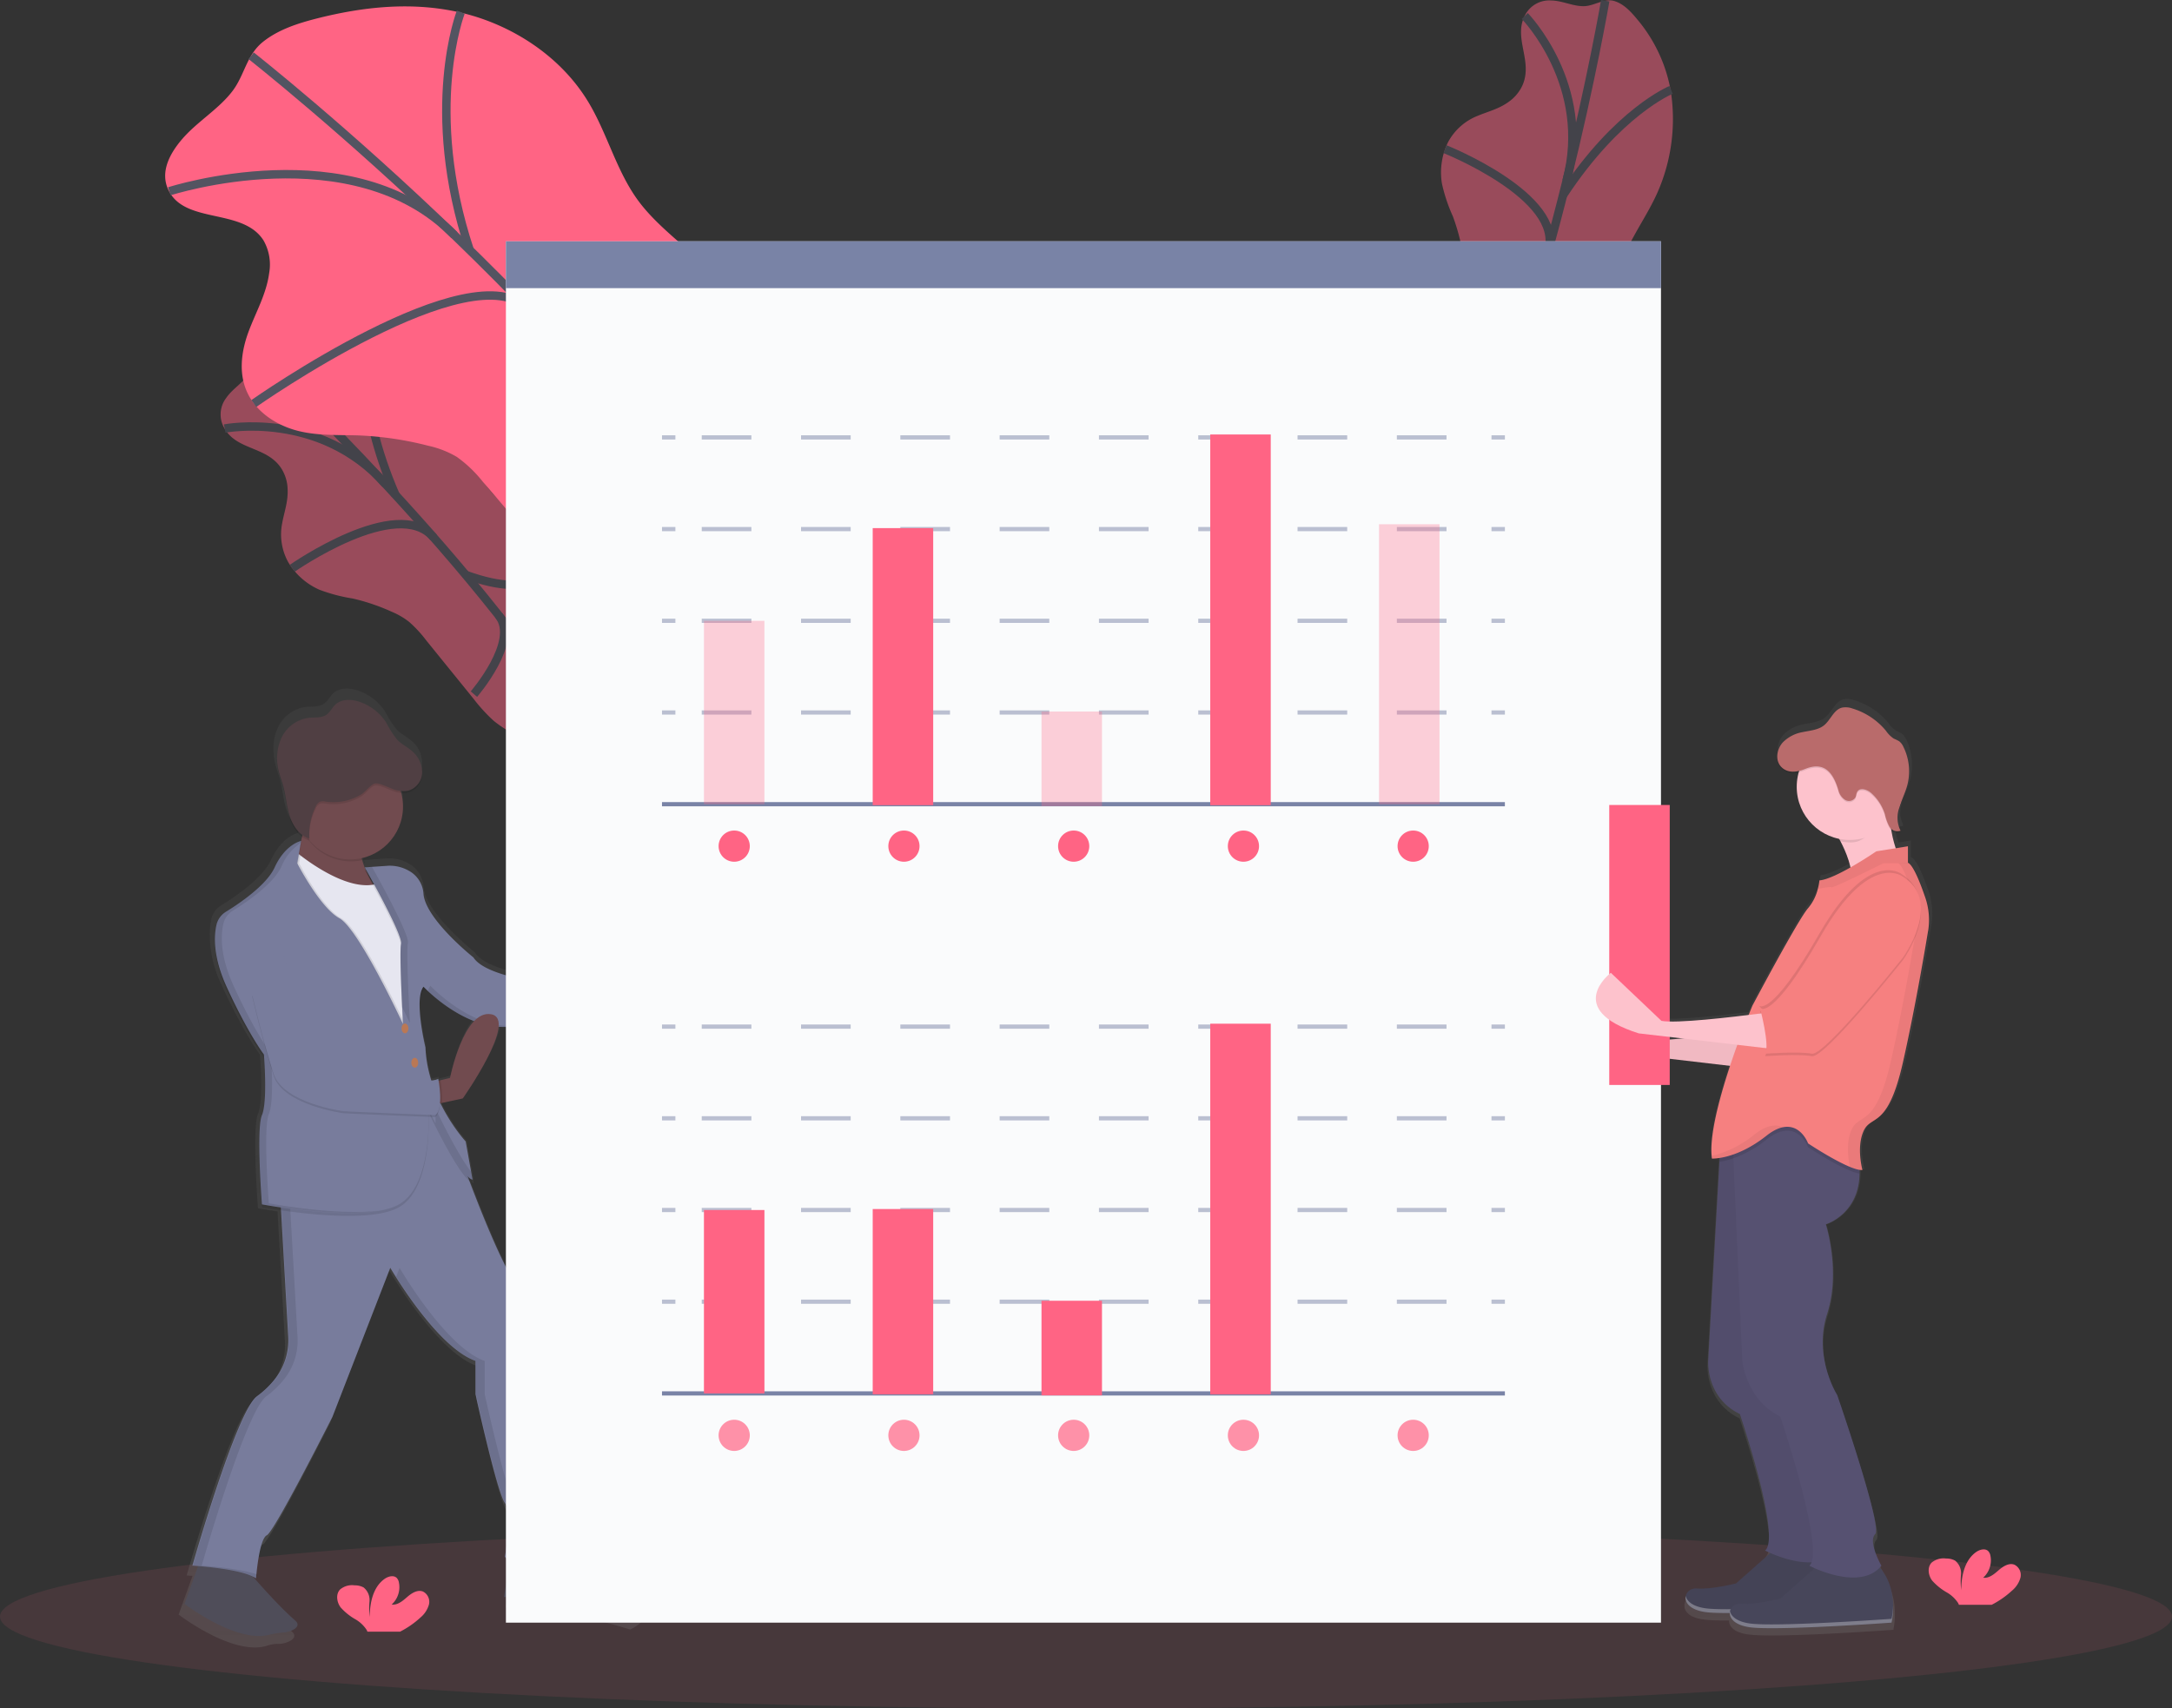 <svg xmlns="http://www.w3.org/2000/svg" xmlns:xlink="http://www.w3.org/1999/xlink" width="515.313" height="405.341" viewBox="0 0 515.313 405.341"><rect x="0" y="0" width="515.313" height="405.341" fill="#333333" stroke="none"/><defs><style>.a{opacity:0.5;}.b,.d{fill:#ff6484;}.c,.y,.z{fill:none;stroke-miterlimit:10;}.c{stroke:#535461;stroke-width:2px;}.d,.k,.r{opacity:0.1;}.e{fill:url(#a);}.f{fill:#fdc2cc;}.g,.n{opacity:0.05;}.h{fill:#47465a;}.i{fill:#fff;}.aa,.i{opacity:0.3;}.j{fill:#565171;}.l{fill:#f68080;}.m{fill:#b96b6b;}.o{fill:url(#b);}.p{fill:#4f4d59;}.q{fill:#787c9c;}.s{fill:#714b4f;}.t{fill:#e6e6f0;}.u{fill:#ba7855;}.v{fill:#503f43;}.w{fill:#fafbfc;}.x{fill:#7983a6;}.y,.z{stroke:#7983a6;}.z{stroke-dasharray:11.78 11.78;}.ab{opacity:0.7;}</style><linearGradient id="a" x1="0.501" y1="1.001" x2="0.501" gradientUnits="objectBoundingBox"><stop offset="0" stop-color="gray" stop-opacity="0.251"/><stop offset="0.54" stop-color="gray" stop-opacity="0.122"/><stop offset="1" stop-color="gray" stop-opacity="0.102"/></linearGradient><linearGradient id="b" x1="0.5" y1="1" x2="0.5" y2="0" xlink:href="#a"/></defs><g transform="translate(0 0.048)"><g class="a" transform="translate(338.657 0.035)"><path class="b" d="M782.119,67.969a6.45,6.45,0,0,0-6.13,3.325c-3.055,5.494,1.861,10.9-.674,16.753a9.747,9.747,0,0,1-3.288,3.967c-2.45,1.766-4.948,2.291-7.424,3.346a13.608,13.608,0,0,0-6.952,6.2,16.238,16.238,0,0,0-1.464,9.848,39.019,39.019,0,0,0,2.588,7.753,48.639,48.639,0,0,1,2.487,9.578,17.69,17.69,0,0,1,.244,4.624,29.121,29.121,0,0,1-1.427,5.775l-5.452,17.071a39.865,39.865,0,0,0-1.75,6.841,28.746,28.746,0,0,0,.212,7.292c.594,5,1.257,10.193,3.622,13.316s7.006,3.325,10.4-1.1c3.23-4.243,4.062-10.659,7.021-15.273,4.661-7.276,12.118-6.645,17.113-13.46,4.773-6.534,4.7-15.963,7.695-24,2.121-5.759,5.834-10.606,8.337-16.2a43.225,43.225,0,0,0,3.182-24.273,36.025,36.025,0,0,0-8.034-17.018c-1.549-1.877-3.235-3.622-5.383-4.243-2.286-.679-4.566,1.061-6.921,1.22C787.4,69.449,784.861,68.012,782.119,67.969Z" transform="translate(-752.739 -67.935)"/><path class="c" d="M801.3,68.1s-13.152,76.181-35,117.774" transform="translate(-759.108 -68.012)"/><path class="c" d="M796.3,74.93s16.048,16.44,9.906,39.159" transform="translate(-773.199 -71.22)"/><path class="c" d="M760.63,134.52s28.24,11.253,24.506,24.045" transform="translate(-756.445 -99.208)"/><path class="c" d="M839.036,108s-12.59,5.128-25.636,24.983" transform="translate(-781.23 -86.753)"/><path class="c" d="M813.6,216.429s-8.522,2.959-12.876-15.379" transform="translate(-775.275 -130.456)"/><path class="c" d="M758.15,228.643s16.4,2.185,18.837-5.3" transform="translate(-755.281 -140.925)"/></g><g class="a" transform="translate(52.328 79.47)"><path class="b" d="M214.174,232.613a6.44,6.44,0,0,0-.583,6.947c2.917,5.568,10.129,4.423,13.635,9.753a9.747,9.747,0,0,1,1.511,4.927c.133,3.018-.8,5.393-1.283,8.05a13.608,13.608,0,0,0,1.374,9.2,16.238,16.238,0,0,0,7.424,6.624,39.5,39.5,0,0,0,7.9,2.089,48.637,48.637,0,0,1,9.371,3.182,17.693,17.693,0,0,1,4,2.333,29.123,29.123,0,0,1,4.046,4.359L272.849,304a39.87,39.87,0,0,0,4.773,5.218,28.747,28.747,0,0,0,6.215,3.824c4.5,2.243,9.212,4.54,13.12,4.28s6.624-4.03,4.773-9.3c-1.75-5.017-6.682-9.243-8.92-14.25-3.527-7.891,1.092-13.788-1.861-21.69-2.832-7.594-10.771-12.685-15.841-19.622-3.638-4.953-5.664-10.691-8.968-15.862a43.388,43.388,0,0,0-18.561-15.979A36.025,36.025,0,0,0,228.938,218c-2.418.265-4.8.716-6.518,2.164-1.824,1.538-1.591,4.412-2.779,6.454C218.316,229.006,215.717,230.343,214.174,232.613Z" transform="translate(-212.823 -217.722)"/><path class="c" d="M228.72,225.66s56.469,52.793,79.241,93.9" transform="translate(-220.29 -221.451)"/><path class="c" d="M214.68,259.07s22.565-4.386,38.183,13.2" transform="translate(-213.695 -236.914)"/><path class="c" d="M244.92,312.735s24.925-17.432,33.548-7.292" transform="translate(-227.898 -257.434)"/><path class="c" d="M277.943,223s-2.625,13.343,6.82,35.139" transform="translate(-243.251 -220.201)"/><path class="c" d="M342.45,320.61s-2.206,8.75-19.94,2.318" transform="translate(-264.341 -266.047)"/><path class="c" d="M326.17,361.8s10.824-12.51,5.9-18.651" transform="translate(-266.06 -276.633)"/></g><path class="b" d="M191.923,102.3c-2.652,3.134-5.134,7.472-3.182,11.752,3.786,8.384,17.676,4.3,22.634,12.113a11.551,11.551,0,0,1,1.342,7.748c-.668,4.99-3.14,9.228-4.847,13.788s-2.593,10.076-.186,14.891c2.317,4.662,7.2,7.6,11.932,8.777s9.472.907,14.2,1.061a78.593,78.593,0,0,1,16.626,2.45,22.968,22.968,0,0,1,6.8,2.652,30.144,30.144,0,0,1,6.274,6.035l16.97,19.776a40.443,40.443,0,0,0,7.35,7.25c3.224,2.243,6.894,3.383,10.506,4.481,7.769,2.376,15.91,4.773,23.334,3.145s13.656-8.724,11.8-16.938c-1.766-7.822-9.731-13.369-12.415-21.033-4.243-12.075,6.231-23.276,3.086-35.563-3.012-11.784-16.366-17.861-23.79-27.837-5.3-7.149-7.393-16.09-12.028-23.695C281.648,82.193,270,74.922,258.361,72.164s-23.345-1.427-34.238,1.32c-4.614,1.172-9.228,2.652-12.887,5.579-3.887,3.113-4.338,7.833-7.17,11.593C200.785,95.037,195.5,98.049,191.923,102.3Z" transform="translate(-148.855 -69.173)"/><path class="c" d="M226.51,92.73s89.98,70.8,120.256,132.347" transform="translate(-166.923 -79.546)"/><path class="c" d="M189.9,149.769s43.683-14.149,67.642,10.415" transform="translate(-149.728 -104.431)"/><path class="c" d="M227.7,225.606s52.03-36.592,65.182-22.321" transform="translate(-167.482 -129.919)"/><path class="c" d="M317.257,73.21s-8.968,23.011,2.121,56.458" transform="translate(-207.937 -70.378)"/><path class="c" d="M410.57,211s-6.793,15.236-38.13,9.906" transform="translate(-235.463 -135.095)"/><path class="c" d="M363.13,288.31s24.114-24.119,16.742-32.88" transform="translate(-231.091 -155.962)"/><ellipse class="d" cx="257.657" cy="21.786" rx="257.657" ry="21.786" transform="translate(0 361.722)"/><path class="e" d="M901.434,426.44c-1.1-3.214-2.683-7.287-3.935-8.246a1.173,1.173,0,0,0-.249-.154H897.1v-3.972l-2.959.472a28.287,28.287,0,0,1-1.061-4.4,2.042,2.042,0,0,0,2.222.445c-.048-.08-.09-.164-.133-.249l.133-.058a5.5,5.5,0,0,1-.716-2.694,9.819,9.819,0,0,1,.408-2.546c.53-1.83,1.427-3.537,1.925-5.377a13.07,13.07,0,0,0,.445-3.633,13.259,13.259,0,0,0-1.379-5.993,3.5,3.5,0,0,0-1.061-1.368,13.523,13.523,0,0,0-1.283-.626,6.932,6.932,0,0,1-1.867-1.861,16.737,16.737,0,0,0-8.087-5.4,4.736,4.736,0,0,0-2.588-.207c-1.989.53-2.71,3-4.322,4.29-1.421,1.14-3.373,1.257-5.16,1.639a8.772,8.772,0,0,0-4.8,2.519,5.213,5.213,0,0,0-1.289,3.474,3.5,3.5,0,0,0,1.421,3.108,4.465,4.465,0,0,0,3.771.53,12.823,12.823,0,0,0,9.71,16.122l.345.62h0a26.558,26.558,0,0,1,2.408,6.284c-2.726,1.543-5.7,2.991-7.5,3.129a12.637,12.637,0,0,1-.392,2.079,11.465,11.465,0,0,1-2.36,4.64c-2.445,2.747-13.438,23.514-13.438,23.514s-.345.827-.912,2.238c-6.825.838-17.967,2.047-21.075,1.427l-12.2-11.6s-3.946,3.012-3.6,6.671l-2.169-2.09s-11.6,8.856,6.719,14.658l27.879,3.235c-2.652,8.013-5.134,17.341-4.365,22.417h.228a10.543,10.543,0,0,0,1.591-.122l-.048.9-2.7,48.095s-.61,8.856,7.637,12.823c0,0,10.076,29.618,6.109,32.981,0,0,.472.249,1.267.594l-8.289,7.345s-6.109,1.527-9.466,1.22a2.424,2.424,0,0,0-2.678,1.8.4.4,0,0,1-.032.191v.589a.455.455,0,0,0,.037.2v.074a1.646,1.646,0,0,0,.069.212l.026.064a1.8,1.8,0,0,0,.1.207v.048c.037.069.08.133.122.2l.037.058q.074.106.164.212l.048.053c.064.074.133.143.2.212l.032.026.228.2.048.037c.085.069.18.133.276.2l.064.042c.1.064.207.127.318.186h.048l.345.17h.048l.4.159.085.032.44.143h.074l.483.127h.037l.53.106h.106l.573.085h.111l.647.064c1.257.1,2.949.133,4.906.122h0v.313a.371.371,0,0,0,.037.2v.074a1.64,1.64,0,0,0,.069.212l.026.064a1.8,1.8,0,0,0,.1.207v.048c.037.069.08.133.122.2l.037.058q.074.106.164.212l.048.053c.064.074.133.143.2.212l.032.026.228.2.048.037c.085.069.18.133.276.2l.069.042c.1.064.207.127.318.186h.048l.345.17h.048l.4.159.085.032.44.143h.074l.483.127h.037l.53.106h.106l.573.085h.111l.647.064c7.955.61,33.283-1.22,33.283-1.22v-.069h0v-.09h0c.249-1.183,1.469-8.056-2.858-13.136.127-.133.255-.276.371-.424,0,0-3.357-5.8-1.527-7.637s-9.159-33.591-9.159-33.591-5.8-9.159-2.445-19.542-.308-21.68-.308-21.68,8.008-2.381,8.172-12.24V492a3.245,3.245,0,0,0,.53.032,2.377,2.377,0,0,0,.339,0s-1.527-5.494.308-9.466,5.8-.308,9.466-16.488c2.652-11.71,4.985-25.18,6.072-31.734A16.71,16.71,0,0,0,901.434,426.44Zm-69.69,34.354-2.784-2.652c.923.382,1.946.758,3.092,1.119l10.5,1.22C837.864,460.906,833.51,461.145,831.744,460.795Z" transform="translate(-443.751 -214.698)"/><path class="f" d="M858.972,520.752s-21.6,3-26.1,2.121L820.847,511.44s-11.4,8.7,6.6,14.4l33.622,3.93Z" transform="translate(-444.398 -276.205)"/><path class="g" d="M858.972,520.752s-21.6,3-26.1,2.121L820.847,511.44s-11.4,8.7,6.6,14.4l33.622,3.93Z" transform="translate(-444.398 -276.205)"/><path class="h" d="M890.686,758.65l-10.5,9.3s-6,1.5-9.3,1.2-4.8,5.1,3,5.7,32.7-1.2,32.7-1.2,2.4-9.6-4.8-15Z" transform="translate(-468.312 -392.314)"/><path class="g" d="M890.686,758.65l-10.5,9.3s-6,1.5-9.3,1.2-4.8,5.1,3,5.7,32.7-1.2,32.7-1.2,2.4-9.6-4.8-15Z" transform="translate(-468.312 -392.314)"/><path class="i" d="M906.964,779.11a16.547,16.547,0,0,1-.377,3.251s-24.925,1.8-32.7,1.2c-3.749-.286-5.346-1.686-5.632-3.028-.339,1.538,1.018,3.574,5.632,3.93,7.8.6,32.7-1.2,32.7-1.2a17.332,17.332,0,0,0,.376-4.152Z" transform="translate(-468.314 -401.924)"/><path class="f" d="M933.79,430.46s6.6,9.3,4.2,15.6,12.6-6.6,12.6-6.6-4.8-8.4-2.4-17.4Z" transform="translate(-499.117 -234.225)"/><path class="h" d="M910.484,765.44l-10.5,9.313s-6,1.5-9.3,1.2-4.8,5.091,3,5.7,32.7-1.2,32.7-1.2,2.4-9.6-4.8-15Z" transform="translate(-477.61 -395.503)"/><path class="j" d="M908.955,664.764a8.028,8.028,0,0,1-6.078,2.784c-5.245.249-11.02-2.784-11.02-2.784,3.9-3.3-6-32.4-6-32.4-8.1-3.9-7.5-12.6-7.5-12.6l2.652-47.236.663-11.863,8.4-5.1,6.624,5.081,6.279,4.821a25.248,25.248,0,0,1,.785,4.683c.726,11.025-7.987,13.619-7.987,13.619s3.6,11.1.3,21.3,2.4,19.2,2.4,19.2,10.8,31.2,9.015,33S908.955,664.764,908.955,664.764Z" transform="translate(-473.079 -296.927)"/><path class="g" d="M908.955,664.764a8.028,8.028,0,0,1-6.078,2.784c-5.245.249-11.02-2.784-11.02-2.784,3.9-3.3-6-32.4-6-32.4-8.1-3.9-7.5-12.6-7.5-12.6l2.652-47.236.663-11.863,8.4-5.1,6.624,5.081,6.279,4.821a25.248,25.248,0,0,1,.785,4.683c.726,11.025-7.987,13.619-7.987,13.619s3.6,11.1.3,21.3,2.4,19.2,2.4,19.2,10.8,31.2,9.015,33S908.955,664.764,908.955,664.764Z" transform="translate(-473.079 -296.927)"/><path class="j" d="M924.5,671.558c-5.1,6.3-17.1,0-17.1,0a1.909,1.909,0,0,0,.53-.817c2.2-5.982-7.424-34.582-7.424-34.582-8.1-3.9-9.015-13.2-9.015-13.2l-2.121-48.074-.276-6.226,12.622-4.821,3.877-1.48,12.9,9.885a23.4,23.4,0,0,1,.827,6.274c-.159,9.7-8.008,12.038-8.008,12.038s3.6,11.1.3,21.3,2.4,19.2,2.4,19.2,10.8,31.2,9.015,33S924.5,671.558,924.5,671.558Z" transform="translate(-478.128 -300.121)"/><path class="k" d="M916.614,575.35c-2.593-.371-7.844-3.495-10.543-5.192l-1.686-1.061s-2.7-7.5-9.9-1.8a26.952,26.952,0,0,1-7.822,4.418,18.3,18.3,0,0,1-3.341.838l.663-11.863,8.4-5.1,6.624,5.081,3.877-1.48,12.9,9.875a23.4,23.4,0,0,1,.827,6.284Z" transform="translate(-475.413 -296.941)"/><path class="l" d="M931.183,466.515c-1.061,6.438-3.362,19.67-5.966,31.178-3.6,15.91-7.5,12.3-9.3,16.2s-.3,9.3-.3,9.3c-3,.3-12.9-6.3-12.9-6.3s-2.7-7.5-9.9-1.8-12.9,5.4-12.9,5.4c-1.5-9.9,9.6-36.3,9.6-36.3s10.813-20.4,13.189-23.1a11.264,11.264,0,0,0,2.318-4.561,12.4,12.4,0,0,0,.382-2.042c3.9-.3,13.5-6.894,13.5-6.894l7.5-1.2v3.9a1.151,1.151,0,0,1,.244.148c1.236.944,2.789,4.948,3.866,8.1a16.441,16.441,0,0,1,.679,7.965Z" transform="translate(-473.744 -245.657)"/><path class="k" d="M935.448,460.287s-7.8-6.3-19.5,14.1-14.4,17.1-14.4,17.1,2.4,9.015,1.2,10.8c0,0,8.1-.6,11.1,0s21.6-22.8,21.6-22.8S945.052,466.285,935.448,460.287Z" transform="translate(-483.975 -251.748)"/><path class="k" d="M934.893,458.023s-7.8-6.274-19.5,14.1S901,489.227,901,489.227s9.291,10.2,12.293,10.781,21.6-22.8,21.6-22.8S944.486,464.026,934.893,458.023Z" transform="translate(-483.717 -250.688)"/><path class="k" d="M902.229,529.044a36.262,36.262,0,0,0-1.2-8.156c1.824-.239,2.975-.4,2.975-.4l2.121,9.015Z" transform="translate(-483.731 -280.456)"/><path class="k" d="M948.758,423.19l-14.4,8.384a30.791,30.791,0,0,1,1.676,2.747,12.655,12.655,0,0,0,2.524.255c3.845,0,5.637-4.036,7.955-6.751C946.366,425.661,948.116,425.608,948.758,423.19Z" transform="translate(-499.385 -234.756)"/><circle class="f" cx="12.6" cy="12.6" r="12.6" transform="translate(426.278 174.036)"/><path class="k" d="M910.531,393.168a8.612,8.612,0,0,1,4.72-2.477c1.75-.376,3.67-.493,5.07-1.591,1.591-1.267,2.291-3.675,4.243-4.211a4.651,4.651,0,0,1,2.54.2,16.44,16.44,0,0,1,7.955,5.3,6.809,6.809,0,0,0,1.83,1.83,13.274,13.274,0,0,1,1.262.615,3.437,3.437,0,0,1,1.029,1.342,13.041,13.041,0,0,1,.912,9.159c-.488,1.808-1.368,3.484-1.888,5.3a6.961,6.961,0,0,0,.3,5.446,2.2,2.2,0,0,1-2.652-.981,11.3,11.3,0,0,1-1.061-2.911,11.137,11.137,0,0,0-3.251-5.054c-.944-.838-2.652-1.4-3.293-.318-.255.419-.239.949-.456,1.384a1.818,1.818,0,0,1-2.492.53,3.824,3.824,0,0,1-1.559-2.312c-1.236-4.179-3.341-6.809-7.812-5.022-1.665.668-3.627,1.119-5.229-.027C908.59,397.866,909.019,394.875,910.531,393.168Z" transform="translate(-487.594 -216.724)"/><path class="m" d="M910.531,392.588a8.612,8.612,0,0,1,4.72-2.477c1.75-.376,3.67-.493,5.07-1.591,1.591-1.267,2.291-3.675,4.243-4.211a4.651,4.651,0,0,1,2.54.2,16.44,16.44,0,0,1,7.955,5.3,6.809,6.809,0,0,0,1.83,1.83,13.259,13.259,0,0,1,1.262.615,3.436,3.436,0,0,1,1.029,1.342,13.041,13.041,0,0,1,.912,9.159c-.488,1.808-1.368,3.484-1.888,5.3a6.961,6.961,0,0,0,.3,5.446,2.2,2.2,0,0,1-2.652-.981,11.3,11.3,0,0,1-1.061-2.911,11.136,11.136,0,0,0-3.251-5.054c-.944-.838-2.652-1.4-3.293-.318-.255.419-.239.949-.456,1.384a1.818,1.818,0,0,1-2.492.53,3.824,3.824,0,0,1-1.559-2.312c-1.236-4.179-3.341-6.809-7.812-5.022-1.665.668-3.627,1.119-5.229-.026C908.59,397.292,909.019,394.306,910.531,392.588Z" transform="translate(-487.594 -216.451)"/><path class="g" d="M949.042,450.421h-6.1s-12,6-12.3,5.7c-.2-.2-2.058.143-3.235.392a12.414,12.414,0,0,0,.382-2.042c3.9-.3,13.5-6.894,13.5-6.894l7.5-1.2v3.9a1.149,1.149,0,0,1,.249.143Z" transform="translate(-496.121 -245.648)"/><path class="i" d="M926.764,785.9a16.552,16.552,0,0,1-.377,3.251s-24.925,1.8-32.7,1.2c-3.749-.286-5.346-1.686-5.632-3.028-.339,1.538,1.018,3.574,5.632,3.93,7.8.6,32.7-1.2,32.7-1.2a17.339,17.339,0,0,0,.377-4.152Z" transform="translate(-477.614 -405.113)"/><g class="n" transform="translate(406.247 204.636)"><path d="M890.165,573.476a25.477,25.477,0,0,1-9.975,5.043,4.456,4.456,0,0,0,.074.658s5.7.3,12.9-5.4a9.668,9.668,0,0,1,3.855-2.015C895.469,571.015,893.209,571.063,890.165,573.476Z" transform="translate(-880.19 -508.973)"/><path d="M959.382,461.992c-1.061-3.182-2.652-7.159-3.866-8.1a1.154,1.154,0,0,0-.244-.148s-2.482.085-2.4.148c1.236.944,2.434,4.646,3.511,7.8a16.44,16.44,0,0,1,.652,7.955c-1.061,6.438-3.362,19.67-5.966,31.178-3.6,15.91-7.5,12.3-9.3,16.2-1.474,3.182-.737,7.393-.419,8.809a7.586,7.586,0,0,0,3.118.79s-1.5-5.4.3-9.3,5.7-.3,9.3-16.2c2.6-11.5,4.895-24.739,5.966-31.178A16.441,16.441,0,0,0,959.382,461.992Z" transform="translate(-908.694 -453.74)"/></g><path class="o" d="M302.409,592.186s-6.894.477-11.19-6.894a24.779,24.779,0,0,0-2.938-4.174,14.107,14.107,0,0,1-2.063-7.494c.239-5.473-5.473-35.468-5.473-35.468s.716-11.428-5-18.561c-3.76-4.7-9.169-18.169-12.431-26.824a1.8,1.8,0,0,0,.769.4l-.133-.748.133.032-1.665-9.286a42.256,42.256,0,0,1-6.152-9.328l.382-.08L261.7,472.7s8.215-11.667,8.718-17.416l.668.032h.944a197.2,197.2,0,0,1,22.756,1.193h0c0-.037-.058-.186-.122-.419h0a28.56,28.56,0,0,1-.737-3.516l.472-.032,4.677-.313s16.185-18.089,10.235-21.425-12.139,15-12.139,15l-2,.366-.53.1a2.311,2.311,0,0,1,.17-.228c.064-.074-26.426-1.188-30.472-7.615,0,0-11.667-9.286-12.139-15.475a6.981,6.981,0,0,0-4.195-5.94,9.153,9.153,0,0,0-4.624-.864l-5.462.376.387.689h-.154a18.371,18.371,0,0,1-.859-2.418h.111c-.037-.17-.074-.339-.106-.53a12.855,12.855,0,0,0,9.466-15.83,5.144,5.144,0,0,0,1.591-.042,4.718,4.718,0,0,0,3.484-4.5v-.477a6.894,6.894,0,0,0-2.652-5.3c-1.092-.907-2.392-1.554-3.383-2.561a25.114,25.114,0,0,1-2.736-4.243,12.563,12.563,0,0,0-6.449-5.022c-1.973-.668-4.386-.742-5.9.689-.78.737-1.23,1.793-2.121,2.413-1.257.9-2.965.631-4.5.811a8.585,8.585,0,0,0-6.47,4.847,11.137,11.137,0,0,0-1.061,5.118,13.677,13.677,0,0,0,.43,3.6c.3,1.172.737,2.3,1.061,3.463.668,2.418.822,4.964,1.591,7.356a9.254,9.254,0,0,0,2.98,4.518l-.228.986c-.148.032-3.855.827-6.422,6.427-2.026,4.412-8.878,8.973-11.89,10.813a4.959,4.959,0,0,0-2.243,3.113,16.191,16.191,0,0,0-.382,3.956,27.149,27.149,0,0,0,2.853,11.869c5.24,11.428,9.047,16.44,9.047,16.44s.292,3.5.308,7.191c0,2.747-.2,5.484-.785,6.852-.493,1.156-.647,4.11-.636,7.478,0,6.465.636,14.9.636,14.9s1.819.345,4.64.758l1.755,30.859a14.849,14.849,0,0,1-3.357,10.309,22.8,22.8,0,0,1-4.243,4.02c-5,3.569-15.713,41.185-15.713,41.185s.53.032,1.389.1l-3.293,9.185s13.152,10.076,21.16,7.324a7.752,7.752,0,0,1,2.652-.377c1.591,0,4.959-1.246,3.076-2.9A121.915,121.915,0,0,1,210.7,588.93a5.465,5.465,0,0,1,.742.435v-.074l.111.074s.027-.371.085-.971l-.117-.037c.244-2.477,1.008-8.7,2.53-9.466,1.9-.955,15.947-28.8,15.947-28.8l14.043-36.184s11.19,19.282,20.709,22.613v8.045s5.24,23.806,7.143,26.426,0,13.094,0,13.094a6.523,6.523,0,0,0,1.283,1.13l-1.522,8.628s10.951-.477,29.518,5.24C301.216,599.091,308.359,596,302.409,592.186ZM258.6,467.667l-2.318.578-.456.117c-.048-.286-.08-.456-.08-.456a4.73,4.73,0,0,1-1.681.408,31.007,31.007,0,0,1-1.411-8.029,54.12,54.12,0,0,1-1.421-9.944,7.3,7.3,0,0,1,.944-4.1l.774.064.53.53.037.037.276.249h0l.286.26.048.042.313.271.053.048.318.27.032.026.355.292.08.064.377.3h.032l.371.292.085.064.408.313.085.064.392.286.069.048.445.318.106.074.467.323.042.027.456.3.111.074.493.313.106.064.461.281.085.053.53.308.127.074.53.308h.042l.53.281.133.069.562.281.117.053.53.244.1.048.589.255.143.058.615.244h0C260.556,457.946,258.6,467.667,258.6,467.667Z" transform="translate(-151.687 -212.513)"/><path class="p" d="M201.138,762.12l-4.418,12.319s12.1,9.275,19.956,7.356a21.959,21.959,0,0,1,3.606-.583c1.628-.122,4.428-1.3,2.7-2.816-5.579-4.879-13.014-13.942-13.014-13.942Z" transform="translate(-152.931 -393.944)"/><path class="p" d="M341.679,757.414l-2.089,11.853s10.691-.467,28.818,5.112c0,0,6.974-3.023,1.161-6.74,0,0-6.74.467-10.925-6.74s-6.74-6.274-6.74-6.274Z" transform="translate(-220.034 -390.405)"/><path class="q" d="M220.908,578.18l2.047,36.062A14.918,14.918,0,0,1,219.4,624.79a21.866,21.866,0,0,1-3.84,3.58c-4.879,3.484-15.337,40.2-15.337,40.2s11.853.695,15.1,3.023c0,0,.695-9.3,2.556-10.225s15.57-28.107,15.57-28.107l13.719-35.346S258.094,616.745,267.39,620v7.9s5.112,23.239,6.974,25.795,0,12.781,0,12.781,5.346,6.74,17.66-.467c0,0-3.951-4.418-3.712-9.763s-5.346-34.625-5.346-34.625.695-11.137-4.879-18.126-14.875-33.681-14.875-33.681l-6.4-13.762Z" transform="translate(-154.575 -297.157)"/><g class="r" transform="translate(45.777 258.898)"><path d="M202.549,668.589s10.458-36.719,15.337-40.2a22.141,22.141,0,0,0,4.036-3.813,14.748,14.748,0,0,0,3.357-10.309L223.231,578.2,257.5,557.062l-.467-1-35.9,22.125,2.047,36.062a14.748,14.748,0,0,1-3.336,10.32,22.139,22.139,0,0,1-4.036,3.813c-4.879,3.484-15.337,40.2-15.337,40.2s11.853.695,15.1,3.023c0,0,.027-.361.085-.949C211.076,669.093,202.549,668.589,202.549,668.589Z" transform="translate(-200.47 -556.06)"/><path d="M319.386,703.576s1.861-10.225,0-12.781-6.995-25.8-6.995-25.8v-7.9c-9.275-3.251-20.2-22.093-20.2-22.093l-.811,2.121c3.15,5,11.556,17.4,18.938,19.982v7.9s5.112,23.239,6.974,25.795,0,12.781,0,12.781,2.593,3.261,8.321,2.821A9.016,9.016,0,0,1,319.386,703.576Z" transform="translate(-243.169 -593.136)"/></g><path class="s" d="M383.824,502.633l-4.566.3-2.408.159v-5.834l3.182-.573,1.957-.355s6.04-17.893,11.853-14.642S383.824,502.633,383.824,502.633Z" transform="translate(-237.535 -262.047)"/><path class="s" d="M248.416,431.26s-3.023,11.619-3.951,18.826,21.611,1.395,21.611,1.395-8.6-10.458-3.712-16.037Z" transform="translate(-175.343 -238.546)"/><path class="t" d="M272.046,487.424l.467,4.418-7.2-.467-7.234-6.29-7.2-20.205-4.646-7.2-3.49-4.412,1.395-5.346s.636.53,1.713,1.379c3.537,2.71,11.842,8.337,17.909,6.783a7.228,7.228,0,0,0,.827-.26l9.053,15.565Z" transform="translate(-174.546 -246.371)"/><path class="k" d="M230.76,445.28s-3.712.695-6.274,6.274c-1.967,4.29-8.6,8.713-11.566,10.532a4.958,4.958,0,0,0-2.249,3.134c-.6,2.652-.827,7.584,2.429,14.69,5.112,11.137,8.83,16.037,8.83,16.037s.928,11.137-.467,14.409,0,21.149,0,21.149,24.395,4.646,32.535,0,6.974-22.544,6.974-22.544,7.668,16.249,10.458,16.732l-1.628-9.063s-9.063-9.763-9.546-22.311c0,0-2.789-11.386-.467-14.409,0,0,39.276,3.256,41.6.467,0,0-25.795-1.161-29.746-7.424,0,0-11.386-9.063-11.853-15.1a6.682,6.682,0,0,0-3.484-5.473,9.1,9.1,0,0,0-5.208-1.161l-5.25.361s9.063,16.037,8.6,18.126.467,19.054.467,19.054-10.437-22.56-15.066-25.116-9.991-13.051-9.991-13.051l.928-5.3" transform="translate(-159.315 -245.131)"/><path class="k" d="M272.046,487.424l.467,4.418-7.2-.467-7.234-6.29-7.2-20.205-4.646-7.2-3.49-4.412,1.395-5.346s.636.53,1.713,1.379l-.318,1.846s5.346,10.5,9.991,13.051,15.1,25.1,15.1,25.1-.928-16.97-.467-19.054c.318-1.421-3.755-9.254-6.4-14.149a7.234,7.234,0,0,0,.827-.26l9.053,15.554Z" transform="translate(-174.546 -246.371)"/><path class="k" d="M379.238,516.577l-2.408.159V510.9l3.182-.573C378.893,511.81,378.93,514.4,379.238,516.577Z" transform="translate(-237.525 -275.684)"/><path class="q" d="M230.76,444s-3.712.695-6.274,6.274c-1.967,4.29-8.6,8.713-11.566,10.532a4.959,4.959,0,0,0-2.249,3.134c-.6,2.652-.827,7.584,2.429,14.69,5.112,11.137,8.83,16.037,8.83,16.037s.928,11.137-.467,14.409,0,21.149,0,21.149,24.395,4.646,32.535,0,6.974-22.586,6.974-22.586,7.668,16.27,10.458,16.732l-1.628-9.063s-9.063-9.763-9.546-22.311c0,0-2.789-11.386-.467-14.409,0,0,9.063,9.763,19.288,9.546a196.352,196.352,0,0,1,22.311,1.161s-2.323-7.424,0-10.225c0,0-25.795-1.161-29.746-7.424,0,0-11.386-9.063-11.853-15.1a6.682,6.682,0,0,0-3.484-5.473,9.1,9.1,0,0,0-5.208-1.161l-5.25.361s9.084,16.005,8.618,18.126.467,19.054.467,19.054-10.458-22.549-15.088-25.105S229.831,449.3,229.831,449.3l.928-5.3" transform="translate(-159.315 -244.53)"/><path class="k" d="M233.472,490s5.579,18.826,8.83,21.149,23.005,14.176,28.818,11.386c0,0,1.395,6.974-.695,8.6,0,0-21.669-.849-21.844-.928,0,0-14.175-1.861-16.5-8.83s-5.112-18.826-5.112-18.826Z" transform="translate(-167.139 -266.135)"/><ellipse class="u" cx="0.811" cy="1.161" rx="0.811" ry="1.161" transform="translate(95.272 242.797)"/><ellipse class="u" cx="0.811" cy="1.161" rx="0.811" ry="1.161" transform="translate(97.595 250.933)"/><g class="r" transform="translate(51.001 199.428)"><path d="M223.1,529.933s-1.395-17.893,0-21.149.467-14.409.467-14.409-3.712-4.879-8.83-16.037c-3.256-7.106-3.023-12.038-2.429-14.69a4.959,4.959,0,0,1,2.254-3.134c2.964-1.819,9.6-6.242,11.561-10.532a12.072,12.072,0,0,1,4.561-5.531l.09-.53s-3.712.695-6.274,6.274c-1.967,4.29-8.6,8.713-11.561,10.532a4.958,4.958,0,0,0-2.254,3.134c-.6,2.652-.827,7.584,2.429,14.69,5.112,11.137,8.83,16.037,8.83,16.037s.928,11.137-.467,14.409,0,21.149,0,21.149,17.432,3.32,27.741,1.543C238.788,532.924,223.1,529.933,223.1,529.933Z" transform="translate(-210.321 -443.92)"/><path d="M285.952,473.824c-.318,1.432,0,9.853.26,15.008,1.124,2.3,1.83,3.813,1.83,3.813s-.928-16.97-.467-19.054c.44-1.989-7.721-16.573-8.533-18.031l-1.692.117S286.418,471.7,285.952,473.824Z" transform="translate(-241.803 -449.387)"/><path d="M325.486,518.336c-10.225.233-19.288-9.546-19.288-9.546a3.713,3.713,0,0,0-.589,1.262c2.652,2.5,10.076,8.687,18.248,8.485a192.29,192.29,0,0,1,22.311,1.161s-.048-.154-.122-.419a185,185,0,0,0-20.561-.944Z" transform="translate(-255.076 -474.388)"/><path d="M308.91,563.6s.1,1.453.042,3.633c2.418,4.773,6.82,13,8.787,13.332l-.345-1.909C314,574.419,308.91,563.6,308.91,563.6Z" transform="translate(-256.626 -500.131)"/></g><path class="s" d="M313.36,541.469l-4.937,1.061-3.893.822,2.089-5.833,1.453-.366,2.264-.562s3.256-16.27,9.763-15.1S313.36,541.469,313.36,541.469Z" transform="translate(-203.567 -280.896)"/><path class="k" d="M308.423,556.417l-3.893.822,2.089-5.834,1.453-.366A23.211,23.211,0,0,1,308.423,556.417Z" transform="translate(-203.567 -294.804)"/><path class="q" d="M233.472,489.1s5.579,18.826,8.83,21.149,23.005,14.175,28.818,11.386c0,0,1.395,6.974-.695,8.6,0,0-21.669-.849-21.844-.928,0,0-14.175-1.861-16.5-8.83s-5.112-18.826-5.112-18.826Z" transform="translate(-167.139 -265.712)"/><path class="k" d="M251.4,432.14s-.472,1.819-1.1,4.465a12.542,12.542,0,0,0,13.852,6.364c-.557-2.386-.435-4.773,1.2-6.666Z" transform="translate(-178.097 -238.959)"/><circle class="s" cx="12.547" cy="12.547" r="12.547" transform="translate(70.522 178.772)"/><path class="k" d="M266.326,403.179a6.719,6.719,0,0,0,2.8.17,4.6,4.6,0,0,0,3.4-4.391,6.746,6.746,0,0,0-2.588-5.181c-1.061-.886-2.333-1.517-3.3-2.5a23.429,23.429,0,0,1-2.652-4.131,12.266,12.266,0,0,0-6.316-4.9c-1.925-.652-4.28-.727-5.759.673-.758.716-1.2,1.75-2.052,2.355-1.23.875-2.9.615-4.4.79a8.379,8.379,0,0,0-6.316,4.73,11.837,11.837,0,0,0-.615,8.04c.292,1.14.716,2.249,1.029,3.383.652,2.365.806,4.847,1.559,7.181s2.307,4.614,4.656,5.3a14.722,14.722,0,0,1,1.5-7.584,2.174,2.174,0,0,1,1.061-1.177,2.572,2.572,0,0,1,1.278,0,12.728,12.728,0,0,0,8.485-1.718c.891-.53,2.28-2.392,3.235-2.577C262.545,401.423,265.054,402.892,266.326,403.179Z" transform="translate(-172.364 -215.312)"/><path class="v" d="M266.33,402.3a6.719,6.719,0,0,0,2.8.17,4.6,4.6,0,0,0,3.4-4.391,6.746,6.746,0,0,0-2.588-5.181c-1.061-.886-2.333-1.517-3.3-2.5a23.43,23.43,0,0,1-2.652-4.131,12.266,12.266,0,0,0-6.316-4.9c-1.925-.652-4.28-.727-5.759.674-.758.716-1.2,1.75-2.052,2.355-1.23.875-2.9.615-4.4.79a8.379,8.379,0,0,0-6.316,4.73,11.837,11.837,0,0,0-.615,8.018c.292,1.14.716,2.249,1.029,3.383.652,2.365.806,4.847,1.559,7.181s2.307,4.614,4.656,5.3a14.722,14.722,0,0,1,1.5-7.584,2.174,2.174,0,0,1,1.061-1.177,2.572,2.572,0,0,1,1.278,0,12.728,12.728,0,0,0,8.485-1.718c.891-.53,2.28-2.392,3.235-2.577C262.548,400.543,265.057,402.018,266.33,402.3Z" transform="translate(-172.367 -214.899)"/><rect class="w" width="274.044" height="327.739" transform="translate(120.028 57.206)"/><rect class="x" width="274.044" height="11.11" transform="translate(120.028 57.206)"/><line class="y" x2="199.979" transform="translate(157.06 190.757)"/><g class="a" transform="translate(157.06 168.998)"><line class="y" x2="3.182"/><line class="z" x2="184.244" transform="translate(9.429)"/><line class="y" x2="3.182" transform="translate(196.797)"/></g><g class="a" transform="translate(157.06 147.244)"><line class="y" x2="3.182"/><line class="z" x2="184.244" transform="translate(9.429)"/><line class="y" x2="3.182" transform="translate(196.797)"/></g><g class="a" transform="translate(157.06 125.485)"><line class="y" x2="3.182"/><line class="z" x2="184.244" transform="translate(9.429)"/><line class="y" x2="3.182" transform="translate(196.797)"/></g><g class="a" transform="translate(157.06 103.731)"><line class="y" x2="3.182"/><line class="z" x2="184.244" transform="translate(9.429)"/><line class="y" x2="3.182" transform="translate(196.797)"/></g><g class="aa" transform="translate(167.014 147.244)"><rect class="b" width="14.35" height="43.513"/></g><rect class="b" width="14.35" height="65.733" transform="translate(207.053 125.252)"/><g class="aa" transform="translate(247.098 168.765)"><rect class="b" width="14.35" height="22.448"/></g><rect class="b" width="14.35" height="87.954" transform="translate(287.137 103.037)"/><g class="aa" transform="translate(327.176 124.329)"><rect class="b" width="14.35" height="66.428"/></g><circle class="b" cx="3.702" cy="3.702" r="3.702" transform="translate(170.488 197.004)"/><circle class="b" cx="3.702" cy="3.702" r="3.702" transform="translate(210.76 197.004)"/><circle class="b" cx="3.702" cy="3.702" r="3.702" transform="translate(251.033 197.004)"/><circle class="b" cx="3.702" cy="3.702" r="3.702" transform="translate(291.305 197.004)"/><circle class="b" cx="3.702" cy="3.702" r="3.702" transform="translate(331.578 197.004)"/><line class="y" x2="199.979" transform="translate(157.06 330.555)"/><g class="a" transform="translate(157.06 308.796)"><line class="y" x2="3.182"/><line class="z" x2="184.244" transform="translate(9.429)"/><line class="y" x2="3.182" transform="translate(196.797)"/></g><g class="a" transform="translate(157.06 287.042)"><line class="y" x2="3.182"/><line class="z" x2="184.244" transform="translate(9.429)"/><line class="y" x2="3.182" transform="translate(196.797)"/></g><g class="a" transform="translate(157.06 265.283)"><line class="y" x2="3.182"/><line class="z" x2="184.244" transform="translate(9.429)"/><line class="y" x2="3.182" transform="translate(196.797)"/></g><g class="a" transform="translate(157.06 243.529)"><line class="y" x2="3.182"/><line class="z" x2="184.244" transform="translate(9.429)"/><line class="y" x2="3.182" transform="translate(196.797)"/></g><rect class="b" width="14.35" height="43.513" transform="translate(167.014 287.042)"/><rect class="b" width="14.35" height="43.974" transform="translate(207.053 286.809)"/><rect class="b" width="14.35" height="22.448" transform="translate(247.098 308.568)"/><rect class="b" width="14.35" height="87.954" transform="translate(287.137 242.835)"/><rect class="b" width="14.35" height="66.428" transform="translate(381.799 190.943)"/><g class="ab" transform="translate(170.488 336.802)"><circle class="b" cx="3.702" cy="3.702" r="3.702"/></g><g class="ab" transform="translate(210.76 336.802)"><circle class="b" cx="3.702" cy="3.702" r="3.702"/></g><g class="ab" transform="translate(251.033 336.802)"><circle class="b" cx="3.702" cy="3.702" r="3.702"/></g><g class="ab" transform="translate(291.305 336.802)"><circle class="b" cx="3.702" cy="3.702" r="3.702"/></g><g class="ab" transform="translate(331.578 336.802)"><circle class="b" cx="3.702" cy="3.702" r="3.702"/></g><path class="b" d="M284.726,782.781a6.189,6.189,0,0,0,2.031-3.065,2.721,2.721,0,0,0-1.421-3.124c-1.3-.5-2.7.4-3.755,1.321s-2.27,1.957-3.654,1.761a5.558,5.558,0,0,0,1.718-5.2,2.174,2.174,0,0,0-.477-1.061c-.727-.774-2.036-.44-2.906.17-2.758,1.941-3.527,5.685-3.543,9.058a17.365,17.365,0,0,1-.053-3.712,3.833,3.833,0,0,0-1.4-3.3,4.242,4.242,0,0,0-2.121-.5,4.416,4.416,0,0,0-3.468.986c-1.061,1.124-.78,3.018.138,4.243a13.8,13.8,0,0,0,3.59,2.874,7.955,7.955,0,0,1,2.567,2.445,2.426,2.426,0,0,1,.191.435h7.769a21.652,21.652,0,0,0,4.794-3.325Z" transform="translate(-184.999 -399.035)"/><path class="b" d="M996.726,770.781a6.188,6.188,0,0,0,2.031-3.065,2.721,2.721,0,0,0-1.421-3.124c-1.3-.5-2.7.4-3.755,1.321s-2.27,1.957-3.654,1.761a5.558,5.558,0,0,0,1.718-5.2,2.174,2.174,0,0,0-.477-1.061c-.727-.774-2.036-.44-2.906.17-2.758,1.941-3.527,5.685-3.543,9.058a17.365,17.365,0,0,1-.053-3.712,3.832,3.832,0,0,0-1.4-3.3,4.242,4.242,0,0,0-2.121-.5,4.416,4.416,0,0,0-3.468.986c-1.061,1.124-.78,3.018.138,4.243a13.8,13.8,0,0,0,3.59,2.874,7.954,7.954,0,0,1,2.567,2.445,2.423,2.423,0,0,1,.191.435h7.769A21.659,21.659,0,0,0,996.726,770.781Z" transform="translate(-519.41 -393.399)"/><path class="f" d="M871.848,521.275l-3.877-.451-29.7-3.452C820.248,511.676,831.65,503,831.65,503l12,11.4c3.463.695,17.039-.923,23.122-1.7,1.824-.239,2.975-.4,2.975-.4Z" transform="translate(-449.474 -272.241)"/><path class="l" d="M935.448,459.187s-7.8-6.3-19.5,14.1-14.4,17.1-14.4,17.1,2.4,9.015,1.2,10.8c0,0,8.1-.6,11.1,0s21.6-22.8,21.6-22.8S945.052,465.169,935.448,459.187Z" transform="translate(-483.975 -251.231)"/></g></svg>